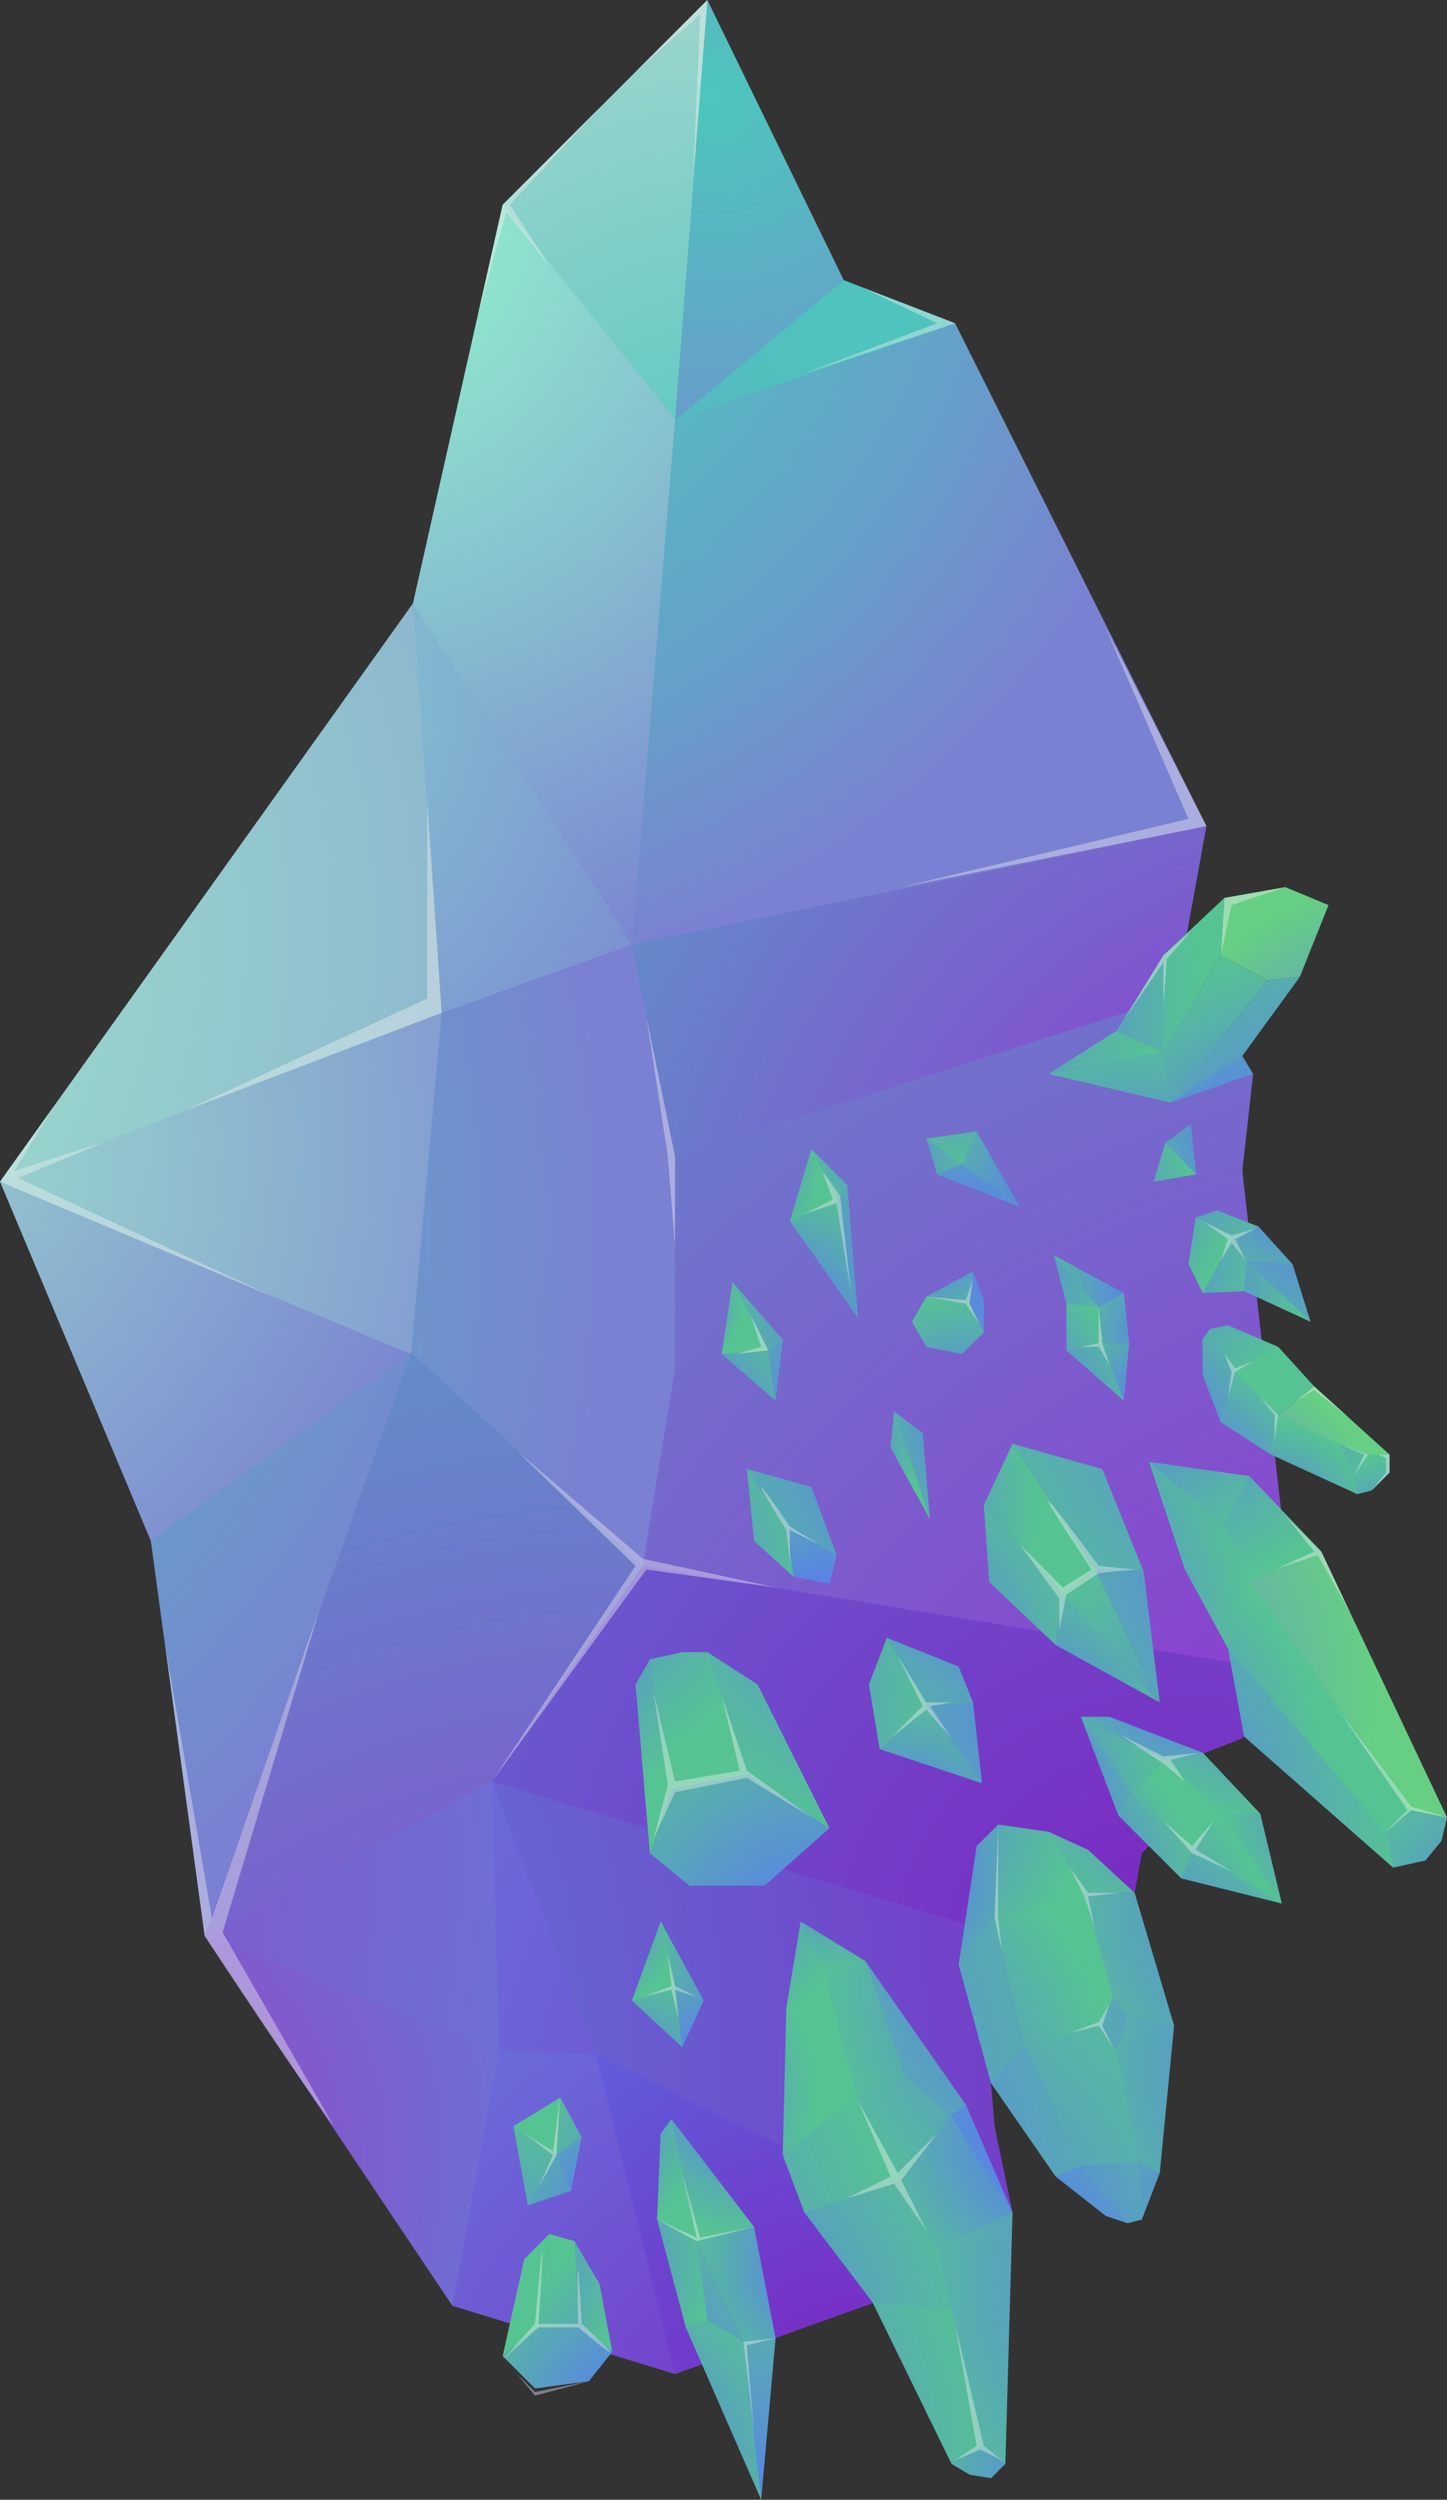 <svg xmlns="http://www.w3.org/2000/svg" xmlns:xlink="http://www.w3.org/1999/xlink" viewBox="0 0 403 696"><rect x="0" y="0" width="403" height="696" fill="#333333" stroke="none"/><defs><radialGradient id="radial-gradient" cx="-97.667" cy="259.309" r="437.656" gradientUnits="userSpaceOnUse"><stop offset="0" stop-color="#a2f1cb"/><stop offset="0.577" stop-color="#8bb2cf"/><stop offset="1" stop-color="#7a81d2"/></radialGradient><radialGradient id="radial-gradient-2" cx="-78.516" cy="318.407" r="273.39" xlink:href="#radial-gradient"/><radialGradient id="radial-gradient-3" cx="-89.453" cy="270.555" r="239.903" xlink:href="#radial-gradient"/><radialGradient id="radial-gradient-4" cx="-179.781" cy="250.679" r="354.04" gradientUnits="userSpaceOnUse"><stop offset="0" stop-color="#4dc6bd"/><stop offset="0.239" stop-color="#50c2be"/><stop offset="0.481" stop-color="#58b6c2"/><stop offset="0.725" stop-color="#65a1c8"/><stop offset="0.969" stop-color="#7785d1"/><stop offset="1" stop-color="#7a81d2"/></radialGradient><radialGradient id="radial-gradient-5" cx="272.175" cy="70.472" r="227.314" xlink:href="#radial-gradient-4"/><radialGradient id="radial-gradient-6" cx="197.925" cy="26.654" r="152.77" gradientUnits="userSpaceOnUse"><stop offset="0" stop-color="#4dc6bd"/><stop offset="0.919" stop-color="#7687d0"/><stop offset="1" stop-color="#7a81d2"/></radialGradient><radialGradient id="radial-gradient-7" cx="210.54" cy="165.379" r="217.158" gradientUnits="userSpaceOnUse"><stop offset="0" stop-color="#4dc6bd"/><stop offset="1" stop-color="#b4d9d2"/></radialGradient><radialGradient id="radial-gradient-8" cx="87.397" cy="55.59" r="232.437" gradientUnits="userSpaceOnUse"><stop offset="0" stop-color="#94ffcc"/><stop offset="0.515" stop-color="#87c0cf"/><stop offset="1" stop-color="#7a81d2"/></radialGradient><radialGradient id="radial-gradient-9" cx="100.324" cy="35.621" r="241.856" xlink:href="#radial-gradient-4"/><radialGradient id="radial-gradient-10" cx="414.339" cy="577.103" r="556.622" gradientUnits="userSpaceOnUse"><stop offset="0" stop-color="#9b22d2"/><stop offset="1" stop-color="#51adc7"/></radialGradient><radialGradient id="radial-gradient-11" cx="325.12" cy="548.929" r="437.988" gradientUnits="userSpaceOnUse"><stop offset="0" stop-color="#7c26c1"/><stop offset="1" stop-color="#5594e0"/></radialGradient><radialGradient id="radial-gradient-12" cx="183.338" cy="709.409" r="442.742" xlink:href="#radial-gradient-10"/><radialGradient id="radial-gradient-13" cx="-163.231" cy="340.935" r="332.533" xlink:href="#radial-gradient-4"/><radialGradient id="radial-gradient-14" cx="51.604" cy="190.907" r="175.416" gradientUnits="userSpaceOnUse"><stop offset="0" stop-color="#87d6cf"/><stop offset="0.752" stop-color="#7d97d1"/><stop offset="1" stop-color="#7a81d2"/></radialGradient><radialGradient id="radial-gradient-15" cx="22.497" cy="600.474" r="149.87" gradientUnits="userSpaceOnUse"><stop offset="0" stop-color="#993fc1"/><stop offset="1" stop-color="#637bda"/></radialGradient><radialGradient id="radial-gradient-16" cx="-20.489" cy="567.87" r="388.974" gradientUnits="userSpaceOnUse"><stop offset="0" stop-color="#5594e0"/><stop offset="1" stop-color="#7c26c1"/></radialGradient><radialGradient id="radial-gradient-17" cx="248.03" cy="701.559" r="187.742" gradientUnits="userSpaceOnUse"><stop offset="0" stop-color="#7c26c1"/><stop offset="1" stop-color="#6873de"/></radialGradient><radialGradient id="radial-gradient-18" cx="236.496" cy="665.455" r="141.122" gradientUnits="userSpaceOnUse"><stop offset="0" stop-color="#7c26c1"/><stop offset="1" stop-color="#5969e0"/></radialGradient><radialGradient id="radial-gradient-19" cx="362.547" cy="620.323" r="287.781" xlink:href="#radial-gradient-17"/><radialGradient id="radial-gradient-20" cx="381.023" cy="374.758" r="316.675" xlink:href="#radial-gradient-10"/><radialGradient id="radial-gradient-21" cx="-94.496" cy="520.458" r="295.16" xlink:href="#radial-gradient-15"/><radialGradient id="radial-gradient-22" cx="168.347" cy="686.203" r="59.102" gradientUnits="userSpaceOnUse"><stop offset="0" stop-color="#5a70ff"/><stop offset="0.158" stop-color="#597fec"/><stop offset="0.73" stop-color="#57b0ab"/><stop offset="1" stop-color="#56c492"/></radialGradient><radialGradient id="radial-gradient-23" cx="221.794" cy="717.513" r="104.095" xlink:href="#radial-gradient-22"/><radialGradient id="radial-gradient-24" cx="157.28" cy="629.83" r="43.225" xlink:href="#radial-gradient-22"/><radialGradient id="radial-gradient-25" cx="231.134" cy="631.02" r="42.446" xlink:href="#radial-gradient-22"/><radialGradient id="radial-gradient-26" cx="161.83" cy="588.874" r="35.723" xlink:href="#radial-gradient-22"/><radialGradient id="radial-gradient-27" cx="210.073" cy="579.972" r="43.919" xlink:href="#radial-gradient-22"/><radialGradient id="radial-gradient-28" cx="385.136" cy="311.333" r="64.174" gradientUnits="userSpaceOnUse"><stop offset="0" stop-color="#5a70ff"/><stop offset="0.25" stop-color="#5d8add"/><stop offset="0.759" stop-color="#64bc9c"/><stop offset="1" stop-color="#66cf83"/></radialGradient><radialGradient id="radial-gradient-29" cx="373.949" cy="343.908" r="106.233" xlink:href="#radial-gradient-22"/><radialGradient id="radial-gradient-30" cx="359.595" cy="333.588" r="70.715" xlink:href="#radial-gradient-22"/><radialGradient id="radial-gradient-31" cx="254.374" cy="276.385" r="80.912" xlink:href="#radial-gradient-22"/><radialGradient id="radial-gradient-32" cx="263.209" cy="284.89" r="79.177" xlink:href="#radial-gradient-22"/><radialGradient id="radial-gradient-33" cx="314.412" cy="345.747" r="64.092" xlink:href="#radial-gradient-22"/><radialGradient id="radial-gradient-34" cx="228.791" cy="547.505" r="85.644" xlink:href="#radial-gradient-22"/><radialGradient id="radial-gradient-35" cx="145.978" cy="423.286" r="77.221" xlink:href="#radial-gradient-22"/><radialGradient id="radial-gradient-36" cx="147.56" cy="445.44" r="60.974" xlink:href="#radial-gradient-22"/><radialGradient id="radial-gradient-37" cx="266.242" cy="415.11" r="107.077" xlink:href="#radial-gradient-22"/><radialGradient id="radial-gradient-38" cx="243.891" cy="279.594" r="80.928" xlink:href="#radial-gradient-22"/><radialGradient id="radial-gradient-39" cx="348.429" cy="322.302" r="61.925" xlink:href="#radial-gradient-22"/><radialGradient id="radial-gradient-40" cx="336.499" cy="636.253" r="96.552" xlink:href="#radial-gradient-22"/><radialGradient id="radial-gradient-41" cx="295.253" cy="594.795" r="58.679" xlink:href="#radial-gradient-22"/><radialGradient id="radial-gradient-42" cx="298.813" cy="553.636" r="74.549" xlink:href="#radial-gradient-22"/><radialGradient id="radial-gradient-43" cx="176.967" cy="657.397" r="105.891" xlink:href="#radial-gradient-22"/><radialGradient id="radial-gradient-44" cx="180.871" cy="583.799" r="47.35" xlink:href="#radial-gradient-22"/><radialGradient id="radial-gradient-45" cx="168.659" cy="684.912" r="114.592" xlink:href="#radial-gradient-22"/><radialGradient id="radial-gradient-46" cx="186.857" cy="521.132" r="53.467" xlink:href="#radial-gradient-22"/><radialGradient id="radial-gradient-47" cx="303.935" cy="699.51" r="56.392" xlink:href="#radial-gradient-22"/><radialGradient id="radial-gradient-48" cx="359.478" cy="573.306" r="80.311" xlink:href="#radial-gradient-22"/><radialGradient id="radial-gradient-49" cx="167.625" cy="585.308" r="178.642" xlink:href="#radial-gradient-22"/><radialGradient id="radial-gradient-50" cx="366.962" cy="530.832" r="83.204" xlink:href="#radial-gradient-22"/><radialGradient id="radial-gradient-51" cx="229.951" cy="582.719" r="81.57" xlink:href="#radial-gradient-22"/><radialGradient id="radial-gradient-52" cx="246.885" cy="521.226" r="54.244" xlink:href="#radial-gradient-22"/><radialGradient id="radial-gradient-53" cx="236.987" cy="498.261" r="66.518" gradientTransform="translate(-17.592 10.144) rotate(-1.952)" xlink:href="#radial-gradient-22"/><radialGradient id="radial-gradient-54" cx="340.456" cy="477.271" r="70.996" xlink:href="#radial-gradient-22"/><radialGradient id="radial-gradient-55" cx="224.125" cy="648.491" r="142.044" xlink:href="#radial-gradient-22"/><radialGradient id="radial-gradient-56" cx="374.238" cy="575.59" r="88.279" xlink:href="#radial-gradient-22"/><radialGradient id="radial-gradient-57" cx="201.99" cy="612.445" r="157.4" xlink:href="#radial-gradient-22"/><radialGradient id="radial-gradient-58" cx="356.904" cy="612.617" r="74.441" xlink:href="#radial-gradient-22"/><radialGradient id="radial-gradient-59" cx="267.023" cy="630.973" r="94.017" xlink:href="#radial-gradient-22"/><radialGradient id="radial-gradient-60" cx="267.161" cy="633.324" r="108.746" xlink:href="#radial-gradient-22"/><radialGradient id="radial-gradient-61" cx="282.302" cy="485.214" r="53.595" xlink:href="#radial-gradient-22"/><radialGradient id="radial-gradient-62" cx="368.148" cy="427.478" r="104.835" xlink:href="#radial-gradient-22"/><radialGradient id="radial-gradient-63" cx="392.397" cy="365.837" r="150.355" xlink:href="#radial-gradient-22"/><radialGradient id="radial-gradient-64" cx="243.344" cy="462.955" r="65.448" xlink:href="#radial-gradient-22"/><radialGradient id="radial-gradient-65" cx="427.673" cy="541.828" r="61.94" xlink:href="#radial-gradient-22"/><radialGradient id="radial-gradient-66" cx="304.06" cy="487.797" r="64.134" xlink:href="#radial-gradient-22"/><radialGradient id="radial-gradient-67" cx="298.258" cy="502.907" r="95.026" xlink:href="#radial-gradient-22"/><radialGradient id="radial-gradient-68" cx="281.789" cy="472.342" r="101.886" xlink:href="#radial-gradient-28"/><radialGradient id="radial-gradient-69" cx="316.615" cy="377.132" r="71.376" xlink:href="#radial-gradient-22"/><radialGradient id="radial-gradient-70" cx="289.714" cy="449.923" r="61.726" xlink:href="#radial-gradient-22"/><radialGradient id="radial-gradient-71" cx="305.143" cy="372.78" r="73.737" xlink:href="#radial-gradient-22"/><radialGradient id="radial-gradient-72" cx="282.989" cy="440.033" r="66.66" xlink:href="#radial-gradient-22"/><radialGradient id="radial-gradient-73" cx="353.247" cy="453.437" r="55.285" xlink:href="#radial-gradient-22"/><radialGradient id="radial-gradient-74" cx="288.429" cy="521.514" r="42.936" gradientTransform="translate(-6.651 4.409) rotate(-0.762)" xlink:href="#radial-gradient-22"/><radialGradient id="radial-gradient-75" cx="290.37" cy="523.346" r="47.701" xlink:href="#radial-gradient-22"/><radialGradient id="radial-gradient-76" cx="301.291" cy="539.827" r="52.229" xlink:href="#radial-gradient-22"/><radialGradient id="radial-gradient-77" cx="379.093" cy="500.432" r="39.863" xlink:href="#radial-gradient-22"/><radialGradient id="radial-gradient-78" cx="317.496" cy="551.776" r="53.116" xlink:href="#radial-gradient-22"/><radialGradient id="radial-gradient-79" cx="273.376" cy="500.748" r="54.191" xlink:href="#radial-gradient-22"/><radialGradient id="radial-gradient-80" cx="285.39" cy="500.469" r="45.657" xlink:href="#radial-gradient-22"/><radialGradient id="radial-gradient-81" cx="329.209" cy="464.951" r="43.199" xlink:href="#radial-gradient-22"/><radialGradient id="radial-gradient-82" cx="134.637" cy="641" r="124.143" xlink:href="#radial-gradient-22"/><radialGradient id="radial-gradient-83" cx="305.747" cy="543.341" r="108.284" xlink:href="#radial-gradient-22"/><radialGradient id="radial-gradient-84" cx="301.757" cy="593.895" r="108.903" xlink:href="#radial-gradient-22"/><radialGradient id="radial-gradient-85" cx="317.011" cy="546.846" r="103.501" xlink:href="#radial-gradient-22"/><radialGradient id="radial-gradient-86" cx="168.093" cy="669.027" r="67.598" xlink:href="#radial-gradient-22"/><radialGradient id="radial-gradient-87" cx="289.37" cy="432.015" r="78.345" xlink:href="#radial-gradient-22"/><radialGradient id="radial-gradient-88" cx="192.159" cy="469.303" r="71.538" xlink:href="#radial-gradient-22"/><radialGradient id="radial-gradient-89" cx="316.602" cy="471.271" r="106.655" xlink:href="#radial-gradient-22"/><radialGradient id="radial-gradient-90" cx="251.348" cy="513.82" r="46.642" xlink:href="#radial-gradient-22"/><radialGradient id="radial-gradient-91" cx="156.799" cy="552.091" r="28.799" gradientTransform="matrix(0.768, 0.641, -0.641, 0.768, 395.214, 8.345)" xlink:href="#radial-gradient-22"/><radialGradient id="radial-gradient-92" cx="221.692" cy="532.472" r="53.571" gradientTransform="matrix(0.768, 0.641, -0.641, 0.768, 395.214, 8.345)" xlink:href="#radial-gradient-22"/><radialGradient id="radial-gradient-93" cx="215.189" cy="560.377" r="44.014" gradientTransform="matrix(0.768, 0.641, -0.641, 0.768, 395.214, 8.345)" xlink:href="#radial-gradient-22"/><radialGradient id="radial-gradient-94" cx="198.33" cy="584.22" r="37.208" gradientTransform="matrix(0.768, 0.641, -0.641, 0.768, 395.214, 8.345)" xlink:href="#radial-gradient-22"/><radialGradient id="radial-gradient-95" cx="242.01" cy="418.98" r="47.926" xlink:href="#radial-gradient-22"/><radialGradient id="radial-gradient-96" cx="358.314" cy="523.983" r="110.663" xlink:href="#radial-gradient-22"/><radialGradient id="radial-gradient-97" cx="387.764" cy="432.004" r="27.397" xlink:href="#radial-gradient-22"/><radialGradient id="radial-gradient-98" cx="353.624" cy="424.762" r="29.549" xlink:href="#radial-gradient-22"/><radialGradient id="radial-gradient-99" cx="339.207" cy="424.716" r="44.626" xlink:href="#radial-gradient-28"/><radialGradient id="radial-gradient-100" cx="332.707" cy="411.647" r="35.028" xlink:href="#radial-gradient-22"/><radialGradient id="radial-gradient-101" cx="317.245" cy="403.654" r="28.945" xlink:href="#radial-gradient-22"/><radialGradient id="radial-gradient-102" cx="307.589" cy="340.643" r="62.43" xlink:href="#radial-gradient-22"/><radialGradient id="radial-gradient-103" cx="317.911" cy="401.029" r="46.908" xlink:href="#radial-gradient-22"/><radialGradient id="radial-gradient-104" cx="374.754" cy="325.207" r="70.708" xlink:href="#radial-gradient-22"/><radialGradient id="radial-gradient-105" cx="327.609" cy="360.58" r="35.306" xlink:href="#radial-gradient-22"/><radialGradient id="radial-gradient-106" cx="306.517" cy="334.483" r="36.823" xlink:href="#radial-gradient-22"/><radialGradient id="radial-gradient-107" cx="360.83" cy="330.148" r="35.301" xlink:href="#radial-gradient-22"/><radialGradient id="radial-gradient-108" cx="313.175" cy="309.954" r="59.426" xlink:href="#radial-gradient-22"/><radialGradient id="radial-gradient-109" cx="313.148" cy="348.357" r="40.851" xlink:href="#radial-gradient-22"/><radialGradient id="radial-gradient-110" cx="346.349" cy="318.76" r="33.277" gradientTransform="matrix(0.985, -0.173, 0.173, 0.985, -50.71, 61.861)" xlink:href="#radial-gradient-22"/><radialGradient id="radial-gradient-111" cx="296.881" cy="325.906" r="34.97" gradientTransform="matrix(0.985, -0.173, 0.173, 0.985, -50.71, 61.861)" xlink:href="#radial-gradient-22"/><radialGradient id="radial-gradient-112" cx="232.654" cy="402.055" r="25.027" xlink:href="#radial-gradient-22"/><radialGradient id="radial-gradient-113" cx="278.518" cy="397.28" r="44.483" xlink:href="#radial-gradient-22"/><radialGradient id="radial-gradient-114" cx="268.697" cy="396.766" r="37.773" xlink:href="#radial-gradient-22"/><radialGradient id="radial-gradient-115" cx="258.524" cy="344.559" r="28.444" xlink:href="#radial-gradient-22"/><radialGradient id="radial-gradient-116" cx="289.818" cy="351.1" r="69.329" xlink:href="#radial-gradient-22"/><radialGradient id="radial-gradient-117" cx="323.159" cy="390.118" r="29.388" xlink:href="#radial-gradient-22"/><radialGradient id="radial-gradient-118" cx="285.872" cy="393.085" r="35.772" xlink:href="#radial-gradient-22"/><radialGradient id="radial-gradient-119" cx="326.964" cy="370.882" r="30.217" xlink:href="#radial-gradient-22"/><radialGradient id="radial-gradient-120" cx="278.742" cy="383.934" r="32.806" xlink:href="#radial-gradient-22"/><radialGradient id="radial-gradient-121" cx="268.54" cy="355.652" r="46.92" xlink:href="#radial-gradient-22"/><radialGradient id="radial-gradient-122" cx="324.261" cy="358.725" r="38.514" xlink:href="#radial-gradient-22"/><radialGradient id="radial-gradient-123" cx="296.343" cy="331.146" r="42.907" xlink:href="#radial-gradient-22"/><radialGradient id="radial-gradient-124" cx="268.179" cy="344.104" r="43.815" xlink:href="#radial-gradient-22"/><radialGradient id="radial-gradient-125" cx="233.781" cy="326.408" r="43.965" xlink:href="#radial-gradient-22"/><radialGradient id="radial-gradient-126" cx="270.598" cy="281.38" r="46.534" xlink:href="#radial-gradient-22"/><radialGradient id="radial-gradient-127" cx="254.628" cy="317.643" r="33.871" xlink:href="#radial-gradient-22"/><radialGradient id="radial-gradient-128" cx="260.347" cy="352.256" r="51.709" xlink:href="#radial-gradient-22"/><radialGradient id="radial-gradient-129" cx="204.102" cy="326.145" r="24.203" xlink:href="#radial-gradient-22"/><radialGradient id="radial-gradient-130" cx="217.221" cy="368.62" r="41.163" xlink:href="#radial-gradient-22"/><radialGradient id="radial-gradient-131" cx="188.137" cy="400.05" r="43.991" xlink:href="#radial-gradient-22"/><radialGradient id="radial-gradient-132" cx="188.711" cy="362.782" r="18.376" xlink:href="#radial-gradient-22"/><radialGradient id="radial-gradient-133" cx="242.533" cy="363.246" r="46.815" xlink:href="#radial-gradient-22"/><radialGradient id="radial-gradient-134" cx="236.731" cy="388.908" r="46.973" xlink:href="#radial-gradient-22"/><radialGradient id="radial-gradient-135" cx="229.876" cy="449.959" r="50.115" xlink:href="#radial-gradient-22"/><radialGradient id="radial-gradient-136" cx="274.751" cy="396.421" r="102.62" xlink:href="#radial-gradient-22"/><radialGradient id="radial-gradient-137" cx="169.564" cy="437.674" r="59.581" xlink:href="#radial-gradient-22"/><radialGradient id="radial-gradient-138" cx="177.464" cy="675.117" r="55.907" xlink:href="#radial-gradient-22"/><radialGradient id="radial-gradient-139" cx="135.758" cy="632.615" r="38.9" xlink:href="#radial-gradient-22"/><radialGradient id="radial-gradient-140" cx="104.666" cy="627.69" r="41.452" xlink:href="#radial-gradient-22"/><radialGradient id="radial-gradient-141" cx="188.013" cy="668.834" r="50.781" xlink:href="#radial-gradient-22"/><radialGradient id="radial-gradient-142" cx="134.042" cy="576.412" r="12.939" xlink:href="#radial-gradient-22"/><radialGradient id="radial-gradient-143" cx="189.506" cy="608.06" r="45.07" xlink:href="#radial-gradient-22"/><radialGradient id="radial-gradient-144" cx="127.412" cy="658.144" r="77.285" xlink:href="#radial-gradient-22"/><radialGradient id="radial-gradient-145" cx="172.891" cy="622.769" r="58.783" xlink:href="#radial-gradient-22"/><radialGradient id="radial-gradient-146" cx="183.129" cy="625.387" r="62.916" gradientTransform="matrix(1, -0.027, 0.027, 1, -16.266, 4.32)" xlink:href="#radial-gradient-22"/><radialGradient id="radial-gradient-147" cx="335.341" cy="413.132" r="50.446" xlink:href="#radial-gradient-22"/><radialGradient id="radial-gradient-148" cx="232.747" cy="510.055" r="42.035" xlink:href="#radial-gradient-22"/></defs><g id="spiked"><g id="shapes_color-2" data-name="shapes_color"><path d="M115,168q1,2.5,2,5,4,54.5,8,109L5,328l-5,1Z" style="fill:url(#radial-gradient)"/><path d="M115,378,4,332l-4-3,123-47,2,3Q120,331.5,115,378Z" style="fill:url(#radial-gradient-2)"/><path d="M0,329,42,429h3l69-49,1.5-2.5Z" style="fill:url(#radial-gradient-3)"/><path d="M114.5,376.5q.25,2.25.5,4.5Q87,458.5,59,536l-2,3L42,429Z" style="fill:url(#radial-gradient-4)"/><path d="M235,78l-3,1-42,35q-1,1.5-2,3l3,1,73-26,2-2Z" style="fill:url(#radial-gradient-5)"/><path d="M197,0q-.5,2-1,4l-9,107q.5,3,1,6l47-39Q216,39,197,0Z" style="fill:url(#radial-gradient-6)"/><path d="M140,57,197,0l-9,117h-2L140,60Z" style="fill:url(#radial-gradient-7)"/><path d="M189,118,177,267q-30.5-48-61-96-.5-1.5-1-3,12.5-55.5,25-111Q164.5,87.5,189,118Z" style="fill:url(#radial-gradient-8)"/><path d="M336,230l-8,3L181,263h-5l12-146,78-27Z" style="fill:url(#radial-gradient-9)"/><path d="M186,319q-5,59.5-10,119l183,29,3-1q-8-70-16-140l3-27q-8.5-11.5-17-23l-3-1Z" style="fill:url(#radial-gradient-10)"/><path d="M179,436l183,30-16,18-18,7q-2.5,10-5,20l-5,5q-1,5.5-2,11-6.5,9.5-13,19h-4L140,499l-4-3,41-60Z" style="fill:url(#radial-gradient-11)"/><path d="M179,436q-.5-1.5-1-3l-60-55-3.5-1.5Q85.75,457.75,57,539h3l75-40Z" style="fill:url(#radial-gradient-12)"/><path d="M123,282q-4.25,47.25-8.5,94.5L179,436l9-55V322q.5-1,1-2l-12-56-2-2-50,18Z" style="fill:url(#radial-gradient-13)"/><path d="M115,168q4,57,8,114l53-19Z" style="fill:url(#radial-gradient-14)"/><path d="M57,539l6,1,77,30q-6.5,35-13,70l-1,2Z" style="fill:url(#radial-gradient-15)"/><path d="M137,496q.5,2.5,1,5l27,72,110,54,5,1q1-6,2-12-2.5-12-5-24-.5-6-1-12l27-34Z" style="fill:url(#radial-gradient-16)"/><path d="M139,571l1-1,25,1,2,2q11,43.5,22,87l-1,1-62-19Q132.5,606.5,139,571Z" style="fill:url(#radial-gradient-17)"/><path d="M166,572l114,56-92,33Q177,616.5,166,572Z" style="fill:url(#radial-gradient-18)"/><path d="M166,572l-27-1q-1-4.5-2-9-.5-28.5-1-57,.5-4.5,1-9Q151.5,534,166,572Z" style="fill:url(#radial-gradient-19)"/><path d="M176,263l12,59,144-46q-1-6.5-2-13l6-33Z" style="fill:url(#radial-gradient-20)"/><path d="M137,496,57,539l82,32Q138,533.5,137,496Z" style="fill:url(#radial-gradient-21)"/></g><g id="shapes_spikes_color"><path d="M191,648l1-1,3-1h3l7,4,2,2,1,2q2,18.5,4,37v5Z" style="fill:url(#radial-gradient-22)"/><path d="M216,651l-2-1-6,1-1,1q2.5,22,5,44Q214,673.5,216,651Z" style="fill:url(#radial-gradient-23)"/><path d="M183,618h2l7,4,2,2q.726,3.019,1.451,6.037Q196.226,637.019,197,644v2l-6,2Q187,633,183,618Z" style="fill:url(#radial-gradient-24)"/><path d="M194,624l3-2,11-2h2l6,31-9,1Q200.5,638,194,624Z" style="fill:url(#radial-gradient-25)"/><path d="M187,590q.5,1.5,1,3l6,30v1l-11-6q.5-12,1-24Z" style="fill:url(#radial-gradient-26)"/><path d="M187,590l23,30-16,4Q190.5,607,187,590Z" style="fill:url(#radial-gradient-27)"/><path d="M370,252l-12-5-17,3q-.5,8-1,16l13,7,9-1Q366,262,370,252Z" style="fill:url(#radial-gradient-28)"/><path d="M353,273l-27,34,20-13q8-11,16-22Z" style="fill:url(#radial-gradient-29)"/><path d="M340,266q-8,13.5-16,27,1,7,2,14l27-34Z" style="fill:url(#radial-gradient-30)"/><path d="M341,250l-17,16v27q8-13.5,16-27Q340.5,258,341,250Z" style="fill:url(#radial-gradient-31)"/><path d="M324,266v27l-13-6Q317.5,276.5,324,266Z" style="fill:url(#radial-gradient-32)"/><path d="M326,307l-34-8,32-6Q325,300,326,307Z" style="fill:url(#radial-gradient-33)"/><path d="M208,493l-22,4q-2,6.5-4,13-.5,3-1,6l11,9h21l18-16-4-4Z" style="fill:url(#radial-gradient-34)"/><path d="M181,462l9-2h7q1,1.5,2,3l9,29v2l-21,4q-.5-1-1-2-2.5-15.5-5-31Z" style="fill:url(#radial-gradient-35)"/><path d="M177,469q2,23.5,4,47l6-18-6-36Q179,465.5,177,469Z" style="fill:url(#radial-gradient-36)"/><path d="M208,494l23,15q-10-20-20-40l-14-9Q202.5,477,208,494Z" style="fill:url(#radial-gradient-37)"/><path d="M311,287l13,6-32,6Z" style="fill:url(#radial-gradient-38)"/><path d="M346,294l-20,13,23-8Z" style="fill:url(#radial-gradient-39)"/><path d="M260,627q6.5,28,13,56l6,3h1q1-35,2-70h-2l-19,9Z" style="fill:url(#radial-gradient-40)"/><path d="M264.762,589.061,264,589l-12,16-1.004,2.24L252,610q4,7.5,8,15l1,1,21-10-2-4-14-22Z" style="fill:url(#radial-gradient-41)"/><path d="M230,551v3q3.5,14,7,28l1.475,1.677L241,584l10-5,1-1v-2l-9-26-2-4a28.95,28.95,0,0,0-3,1l-7,3Z" style="fill:url(#radial-gradient-42)"/><path d="M224,616l2-1,22-7,2.996-.76L261,626q2,8.5,4,17l-2,1-17-2-3-1Q233.5,628.5,224,616Z" style="fill:url(#radial-gradient-43)"/><path d="M230,551q4.237,16.339,8.475,32.677L237,586l-16,12-3,2q.5-20.5,1-41l2-2,7-5Z" style="fill:url(#radial-gradient-44)"/><path d="M273,681q-4-19-8-38l-22-2q11,22.5,22,45h1l7-4Z" style="fill:url(#radial-gradient-45)"/><path d="M230,551l-11,8q2-12,4-24l3,4,3,7Q229.5,548.5,230,551Z" style="fill:url(#radial-gradient-46)"/><path d="M273,681l-8,5,5,3,6,1,4-4Z" style="fill:url(#radial-gradient-47)"/><path d="M310,554l-5,10,6,9q2-6,4-12Z" style="fill:url(#radial-gradient-48)"/><path d="M285.5,569.5q-.25-2.75-.5-5.5-3.5-14-7-28l-1-2h-1l-8,9q-.5,2-1,4l9,33,2-1,7-7Q285.25,570.75,285.5,569.5Z" style="fill:url(#radial-gradient-49)"/><path d="M316,527H302v2l6,24,2,3,4,5,2,2,9,2,2-1Q321.5,545.5,316,527Z" style="fill:url(#radial-gradient-50)"/><path d="M285.5,569.5q-4.25-17.75-8.5-35.5l3-2,19-5h3q4,14.5,8,29l-4,8-3,2-15,4Z" style="fill:url(#radial-gradient-51)"/><path d="M267,547q5-6.5,10-13l1-2q.5-11,1-22l-1-2-6,6Q269.5,530.5,267,547Z" style="fill:url(#radial-gradient-52)"/><path d="M278,508l14,2,3,3q3.5,6,7,12v2l-25,7Q277.5,521,278,508Z" style="fill:url(#radial-gradient-53)"/><path d="M292,510l11,5,13,12H302Z" style="fill:url(#radial-gradient-54)"/><path d="M285.5,569.5q.25,2.25.5,4.5,6.5,13.5,13,27l2,2,4,1,10-1,2-1v-3q-2.5-13-5-26l-1-2-5-7Z" style="fill:url(#radial-gradient-55)"/><path d="M311,571l3-10,13,3q-2,20.5-4,41h-2l-3-2-1-1Z" style="fill:url(#radial-gradient-56)"/><path d="M276,580l18,26h2l4-2,1-1q-7.75-16.75-15.5-33.5Z" style="fill:url(#radial-gradient-57)"/><path d="M323,605l-6-3-1,2q.5,6,1,12l1,2Q320.5,611.5,323,605Z" style="fill:url(#radial-gradient-58)"/><path d="M301,603l16-1q.5,8,1,16l-4,1-2-2-10-12Z" style="fill:url(#radial-gradient-59)"/><path d="M301,603q6.5,8,13,16l-6-2-14-11Z" style="fill:url(#radial-gradient-60)"/><path d="M323,474l-29-16q1-7,2-14Z" style="fill:url(#radial-gradient-61)"/><path d="M318.5,437.5,305,437l18,37Z" style="fill:url(#radial-gradient-62)"/><path d="M282,402q11.5,17.5,23,35l13.5.5Q312.75,423.25,307,409Z" style="fill:url(#radial-gradient-63)"/><path d="M275.5,440.5,294,458q1-7,2-14-11-12.5-22-25Z" style="fill:url(#radial-gradient-64)"/><path d="M392,503l-7,7q1,4,2,8l1,2,9-2,4.5-5.5L403,506l-2-1Z" style="fill:url(#radial-gradient-65)"/><path d="M342,459l2,3,41,48h1l7-6q-.5-1.5-1-3-20.5-29.5-41-59l-3-2-2,1q-2,7-4,14Z" style="fill:url(#radial-gradient-66)"/><path d="M342,459l4.5,24.5L388,520q-1-5-2-10Z" style="fill:url(#radial-gradient-67)"/><path d="M368,432h-4l-15,7-1,1,45,64,10,2Q385.5,469,368,432Z" style="fill:url(#radial-gradient-68)"/><path d="M348,411l-2,2-4,8q-.5,2-1,4,.5,1.5,1,3,2.5,5.5,5,11l1,1,20-8Z" style="fill:url(#radial-gradient-69)"/><path d="M330,437l12,22,6-19q-3.5-7.5-7-15l-2,1-8,9Z" style="fill:url(#radial-gradient-70)"/><path d="M320,407l4,4,16,14h1l7-14Z" style="fill:url(#radial-gradient-71)"/><path d="M320,407q5,15,10,30l11-12Z" style="fill:url(#radial-gradient-72)"/><path d="M351,505l-2,1h-6l-3-1-2-1-12-11-2-3,2-1,5-1h4Z" style="fill:url(#radial-gradient-73)"/><path d="M340,505q-.5,1.5-1,3l-5,6-2,1-2-1-14-12q-.5-1.5-1-3l9-9Z" style="fill:url(#radial-gradient-74)"/><path d="M332,515q.141,1.088.282,2.176Q331.641,519.088,331,521l-2,2-17.5-17.5q.25-1.25.5-2.5.5-1.5,1-3l2-1Z" style="fill:url(#radial-gradient-75)"/><path d="M340,505l-8,10,3,3,14,9,8,3q-2.792-4.886-6-10c-2.67-4.242-5.349-8.241-8-12Z" style="fill:url(#radial-gradient-76)"/><path d="M340,505h11l6,25Z" style="fill:url(#radial-gradient-77)"/><path d="M329,523l3-8,25,15Z" style="fill:url(#radial-gradient-78)"/><path d="M324,490l-9,9-2-1-7-11q-2.5-4.5-5-9l5,1,16,8Z" style="fill:url(#radial-gradient-79)"/><path d="M315,499q-1.75,3.25-3.5,6.5L301,478Z" style="fill:url(#radial-gradient-80)"/><path d="M301,478l23,12,11-2-26-10Z" style="fill:url(#radial-gradient-81)"/><path d="M238.475,583.677Q228.237,591.839,218,600l6,16,26.996-8.76q-.498-1.62-.996-3.24l-10-19Z" style="fill:url(#radial-gradient-82)"/><path d="M241,546q14,20,28,40v1l-3,2-1.238.061L263,588l-10-8-1-2Q246.5,562,241,546Z" style="fill:url(#radial-gradient-83)"/><path d="M269,586l-4.238,3.061Q273.381,602.53,282,616,275.5,601,269,586Z" style="fill:url(#radial-gradient-84)"/><path d="M252,578l-13.525,5.677q6.26,11.782,12.521,23.563l13.766-18.179Z" style="fill:url(#radial-gradient-85)"/><path d="M207,652l-10-6-3-22Q200.5,638,207,652Z" style="fill:url(#radial-gradient-86)"/><path d="M247,456q.5,2,1,4l10,17,12-2,1-1q-2-5-4-10Z" style="fill:url(#radial-gradient-87)"/><path d="M247,456l11,19q-.5,1.5-1,3l-8.363,7.806L245,487l-3-18Q244.5,462.5,247,456Z" style="fill:url(#radial-gradient-88)"/><path d="M258,475l2,4,10,14,3.5,3.5q-1.25-11.25-2.5-22.5Z" style="fill:url(#radial-gradient-89)"/><path d="M258,475q7.75,10.75,15.5,21.5L245,487Z" style="fill:url(#radial-gradient-90)"/><path d="M189,554l-10,3h-3q4-11,8-22,1,2.5,2,5Z" style="fill:url(#radial-gradient-91)"/><path d="M196,557l-12-22q2,9,4,18l1,1,6,3Z" style="fill:url(#radial-gradient-92)"/><path d="M188,553v2q.5,6,1,12,.5,1.5,1,3l6-13Z" style="fill:url(#radial-gradient-93)"/><path d="M188,553l-12,4,14,13Q189,561.5,188,553Z" style="fill:url(#radial-gradient-94)"/><path d="M282,402q11.5,17.5,23,35l-9,7q-11-12.5-22-25Q278,410.5,282,402Z" style="fill:url(#radial-gradient-95)"/><path d="M305,437l-9,7,27,30Z" style="fill:url(#radial-gradient-96)"/><path d="M387,405v5l-5,5-4,1a5.011,5.011,0,0,1-1-1,5.746,5.746,0,0,1-1-4l5-7h4Z" style="fill:url(#radial-gradient-97)"/><path d="M356,394l-1,1q-.5,4-1,8v2l24,11q-.5-2.5-1-5v-1l-3-8-16-8Z" style="fill:url(#radial-gradient-98)"/><path d="M366,386l-10,8,17,8,3,2,4,1h7Z" style="fill:url(#radial-gradient-99)"/><path d="M344,382l2,1,9,9,1,2q-1,5.5-2,11l-14-9v-1l3-12Z" style="fill:url(#radial-gradient-100)"/><path d="M356,375h-2l-9,6-1,1,12,12,10-8Z" style="fill:url(#radial-gradient-101)"/><path d="M344,382l12-7-14-6-5,1q.5,1.5,1,3,2.5,4.5,5,9Z" style="fill:url(#radial-gradient-102)"/><path d="M340,396q2-7,4-14-3.5-6-7-12l-2.106,2.922L335,383Q337.5,389.5,340,396Z" style="fill:url(#radial-gradient-103)"/><path d="M360,352l-2-1-13-1,18,17,2,1Q362.5,360,360,352Z" style="fill:url(#radial-gradient-104)"/><path d="M347,351l18,17-18.5-8.5-.5-.5v-7Z" style="fill:url(#radial-gradient-105)"/><path d="M333,339q-1,6.5-2,13l4,8,1-1,9-14Z" style="fill:url(#radial-gradient-106)"/><path d="M343,345l3,6h1l13,1-9.5-10.5L348,341l-4,3Z" style="fill:url(#radial-gradient-107)"/><path d="M333,339l10,6,7.5-3.5L339,337Z" style="fill:url(#radial-gradient-108)"/><path d="M343,345q-4,7.5-8,15l11.5-.5q.25-4.25.5-8.5Z" style="fill:url(#radial-gradient-109)"/><path d="M324.502,318.306l.347,1.97,6.139,6.026,2.143.638q-.722-6.981-1.444-13.961Z" style="fill:url(#radial-gradient-110)"/><path d="M324.502,318.306q4.314,4.317,8.629,8.634l-11.818,2.082Z" style="fill:url(#radial-gradient-111)"/><path d="M259,423q-5.5-10-11-20,.5-5,1-10,1,2,2,4,3.5,11,7,22Q258.5,421,259,423Z" style="fill:url(#radial-gradient-112)"/><path d="M249,393q5,15,10,30-1-12-2-24Z" style="fill:url(#radial-gradient-113)"/><path d="M258,361q-2,3.5-4,7,2,3.5,4,7l10,2,6-6-4-8Z" style="fill:url(#radial-gradient-114)"/><path d="M271,354l-13,7,12,2Q270.5,358.5,271,354Z" style="fill:url(#radial-gradient-115)"/><path d="M270,363l4,8v-9l-3-8Q270.5,358.5,270,363Z" style="fill:url(#radial-gradient-116)"/><path d="M307,374v1q2,6,4,12l2,3,1.5-16-1.5-1h-5Z" style="fill:url(#radial-gradient-117)"/><path d="M307,374h-2l-7,1-1,1,16,14Z" style="fill:url(#radial-gradient-118)"/><path d="M307,374h7.5L313,360h-1l-7,4q.5,4,1,8Z" style="fill:url(#radial-gradient-119)"/><path d="M306,364l-2-1h-7v13l10-2Q306.5,369,306,364Z" style="fill:url(#radial-gradient-120)"/><path d="M293.5,349.5q1.248,1.221,2.5,2.5c3.277,3.349,6.268,6.699,9,10l1,2-9-1Q295.25,356.25,293.5,349.5Z" style="fill:url(#radial-gradient-121)"/><path d="M293.5,349.5,306,364l7-4Z" style="fill:url(#radial-gradient-122)"/><path d="M272,315l-1,1-4,8,15,11,2,1Z" style="fill:url(#radial-gradient-123)"/><path d="M268,324h-1l-5,2-1,1,23,9Z" style="fill:url(#radial-gradient-124)"/><path d="M258,317l2,1,8,5v1l-7,3Z" style="fill:url(#radial-gradient-125)"/><path d="M272,315l-14,2,10,7Q270,319.5,272,315Z" style="fill:url(#radial-gradient-126)"/><path d="M226,320q.5,1.5,1,3,2.5,5,5,10l2,2q1-2,2-4v-1Z" style="fill:url(#radial-gradient-127)"/><path d="M233,334l3-4,3,37q-.5-2-1-4-2.5-13.5-5-27Z" style="fill:url(#radial-gradient-128)"/><path d="M233,334l-1,1-10,5h-2l6-20Q229.5,327,233,334Z" style="fill:url(#radial-gradient-129)"/><path d="M220,340l13-6,6,33Z" style="fill:url(#radial-gradient-130)"/><path d="M214,376l-13,1,15,13Q215,383,214,376Z" style="fill:url(#radial-gradient-131)"/><path d="M204,357q2.683,4.618,5.364,9.71Q211.858,371.464,214,376l-13,1Z" style="fill:url(#radial-gradient-132)"/><path d="M204,357q5,9.5,10,19l4-3Z" style="fill:url(#radial-gradient-133)"/><path d="M214,376q1,7,2,14,1-8.5,2-17Z" style="fill:url(#radial-gradient-134)"/><path d="M233,433l-1-1-14-8q1,6,2,12,.5,1.5,1,3l10,2Q232,437,233,433Z" style="fill:url(#radial-gradient-135)"/><path d="M208,409c.869,3.477,1,4,1,4l9,12h1l14,8q-3.5-9.5-7-19Z" style="fill:url(#radial-gradient-136)"/><path d="M208,409q1,10,2,20l11,10q-1-7-2-14Z" style="fill:url(#radial-gradient-137)"/><path d="M170.51,654.822,162,648H150l-10,8,9,9,15-2Z" style="fill:url(#radial-gradient-138)"/><path d="M160,624q1,12,2,24l8.51,6.822Q168.755,645.411,167,636,163.5,630,160,624Z" style="fill:url(#radial-gradient-139)"/><path d="M153,622l-7,7-6,27,10-8Z" style="fill:url(#radial-gradient-140)"/><path d="M153,622l7,2q1,12,2,24H150Z" style="fill:url(#radial-gradient-141)"/><path d="M155,600h-1l-10-7-1-1,13-8Q155.5,592,155,600Z" style="fill:url(#radial-gradient-142)"/><path d="M156,584q-.5,8-1,16h1l5-4,1-1Z" style="fill:url(#radial-gradient-143)"/><path d="M155,600l-12-8q2,11,4,22l1-1q3.5-6,7-12Z" style="fill:url(#radial-gradient-144)"/><path d="M155,600l7-5-3,15-1-1-3-8Z" style="fill:url(#radial-gradient-145)"/><path d="M155,600q2,5,4,10l-12,4Q151,607,155,600Z" style="fill:url(#radial-gradient-146)"/><path d="M381,405l-4,6q-2-4.5-4-9Z" style="fill:url(#radial-gradient-147)"/><path d="M241,546l-11,5q-3.5-8-7-16Z" style="fill:url(#radial-gradient-148)"/></g><g id="highlights-5" data-name="highlights" style="opacity:0.4"><path d="M167,30,142,57q5.5,8.5,11,17L141,59q-4,14.5-8,29,3.5-15.5,7-31Z" style="fill:#f2f2f2"/><path d="M240,80l21,10-37,14,42-14Z" style="fill:#f2f2f2"/><path d="M308,175q11.5,26.5,23,53l-80,19,85-17Q322,202.5,308,175Z" style="fill:#f2f2f2"/><path d="M119,223v55L52,309l71-27Q121,252.5,119,223Z" style="fill:#f2f2f2"/><path d="M15,308q-5.5,9-11,18l25-8L5,328l71,33L0,329Z" style="fill:#f2f2f2"/><path d="M89,448,59,534q-6.5-38-13-76,5.5,40.5,11,81c23.321,35.757,36.399,53.694,36,53q-15.5-27-31-54Z" style="fill:#f2f2f2"/><path d="M144,404l33,32q-20,30-40,60l43-59,36,5-37-8Z" style="fill:#f2f2f2"/><path d="M177,20,195,4q-1,23-2,46,2-25,4-50Q187,10,177,20Z" style="fill:#f2f2f2"/><path d="M180,283l6,39q1,12.5,2,25V322Q184,302.5,180,283Z" style="fill:#f2f2f2"/></g><g id="highlights_spikes" style="opacity:0.4"><path d="M151,627q.248.019-1,20h11q-.25-14.99,0-15,.25-.008,1,15,8.234,7.737,8,8-.234.265-9-7H150l-10,9,9-10Q150.751,626.979,151,627Z" style="fill:#f2f2f2"/><path d="M144,661l5,6,15-4-15,3Z" style="fill:#f2f2f2"/><path d="M201,472q2.5,10.5,5,21l-18,3-6-25q2,13,4,26-2,7.5-4,15l6-13,20-4,18,11-18-13Q204.5,482.5,201,472Z" style="fill:#f2f2f2"/><path d="M212,414q-.291.19,7,12,.5,4.5,1,9v-9l8,4-8-5Q212.288,413.811,212,414Z" style="fill:#f2f2f2"/><path d="M250,461l8,13h7l-6,1,6,9-7-8-10,8,9-9Q253.5,468,250,461Z" style="fill:#f2f2f2"/><path d="M239,585l9,21-12,6,13-4,9,13-7-14q5-6.5,10-13l-11,11Q244.5,595,239,585Z" style="fill:#f2f2f2"/><path d="M266,647l6,34-6,4,7-3,6,3-5-4Q270,664,266,647Z" style="fill:#f2f2f2"/><path d="M186,544q.5,4.5,1,9l-8,3,8-2q1,4,2,8-.5-4-1-8l6,2-6-3Q187,548.5,186,544Z" style="fill:#f2f2f2"/><path d="M258,361l11,1q1-3,2-6-.5,3.5-1,7l3,6-4-6Z" style="fill:#f2f2f2"/><path d="M335,340l8,4,7-2-6,3,3,6-4-5-3,5q1-3,2-6Z" style="fill:#f2f2f2"/><path d="M292,418q.454-.319,14,18l10,1-10,1-9,6q-1,5-2,10v-9l-11-15,12,12,8-5Q291.548,418.315,292,418Z" style="fill:#f2f2f2"/><path d="M372,475l20,29c-4.076,3.919-6.084,6.072-6,6l7-6,10,2-10-3Z" style="fill:#f2f2f2"/><path d="M358,422l8,10-11,5,12-4,9,16q-4-8.5-8-17Z" style="fill:#f2f2f2"/><path d="M341,377q1,2.5,2,5-.5,3.5-1,7,1-3.5,2-7l5-3-5,2Z" style="fill:#f2f2f2"/><path d="M351,389l4,5v7q.5-3.5,1-7Z" style="fill:#f2f2f2"/><path d="M361,390l5-3,10,8-10-9Z" style="fill:#f2f2f2"/><path d="M380,405l-3,6,4-6-8-3Z" style="fill:#f2f2f2"/><path d="M384,405l2,1v4l-4,5,5-5v-5Z" style="fill:#f2f2f2"/><path d="M341,250q-.5,8-1,16l3-14,15-5Z" style="fill:#f2f2f2"/><path d="M332,259l-7,8q-.5,6.5-1,13V268l-11,16q5.5-9,11-18Z" style="fill:#f2f2f2"/><path d="M229,326l3,8-8,4,9-3q2,12.5,4,25l-3-27Z" style="fill:#f2f2f2"/><path d="M312,483l12,6,10-1-8,2,4,6-6-5Z" style="fill:#f2f2f2"/><path d="M324,507l8,7,6-7q-2.5,4-5,8l10,6-11-5Z" style="fill:#f2f2f2"/><path d="M309,558l-3,5-8,3,8-2,4,6-3-6Q308,561,309,558Z" style="fill:#f2f2f2"/><path d="M298,520l4,8,3,9q-1-4.5-2-9l9-1h-9Z" style="fill:#f2f2f2"/><path d="M279,543q-.5-4.5-1-9V508q-.5,13-1,26Q278,538.5,279,543Z" style="fill:#f2f2f2"/><path d="M146,594l8,6q-2,4.5-4,9,2.5-4.5,5-9,.5-8,1-16-1,7.5-2,15Z" style="fill:#f2f2f2"/><path d="M306,364v10l-5,1h5l3,5q-1-3-2-6Q306.5,369,306,364Z" style="fill:#f2f2f2"/><path d="M190,605q2.5,9,5,18l15-3-16,4-11-6,11,5Q192,614,190,605Z" style="fill:#f2f2f2"/><path d="M207,652l9-1-8,2q1,12,2,24Z" style="fill:#f2f2f2"/><path d="M205,377l7-2-3-9q2.5,5,5,10Z" style="fill:#f2f2f2"/></g></g></svg>
